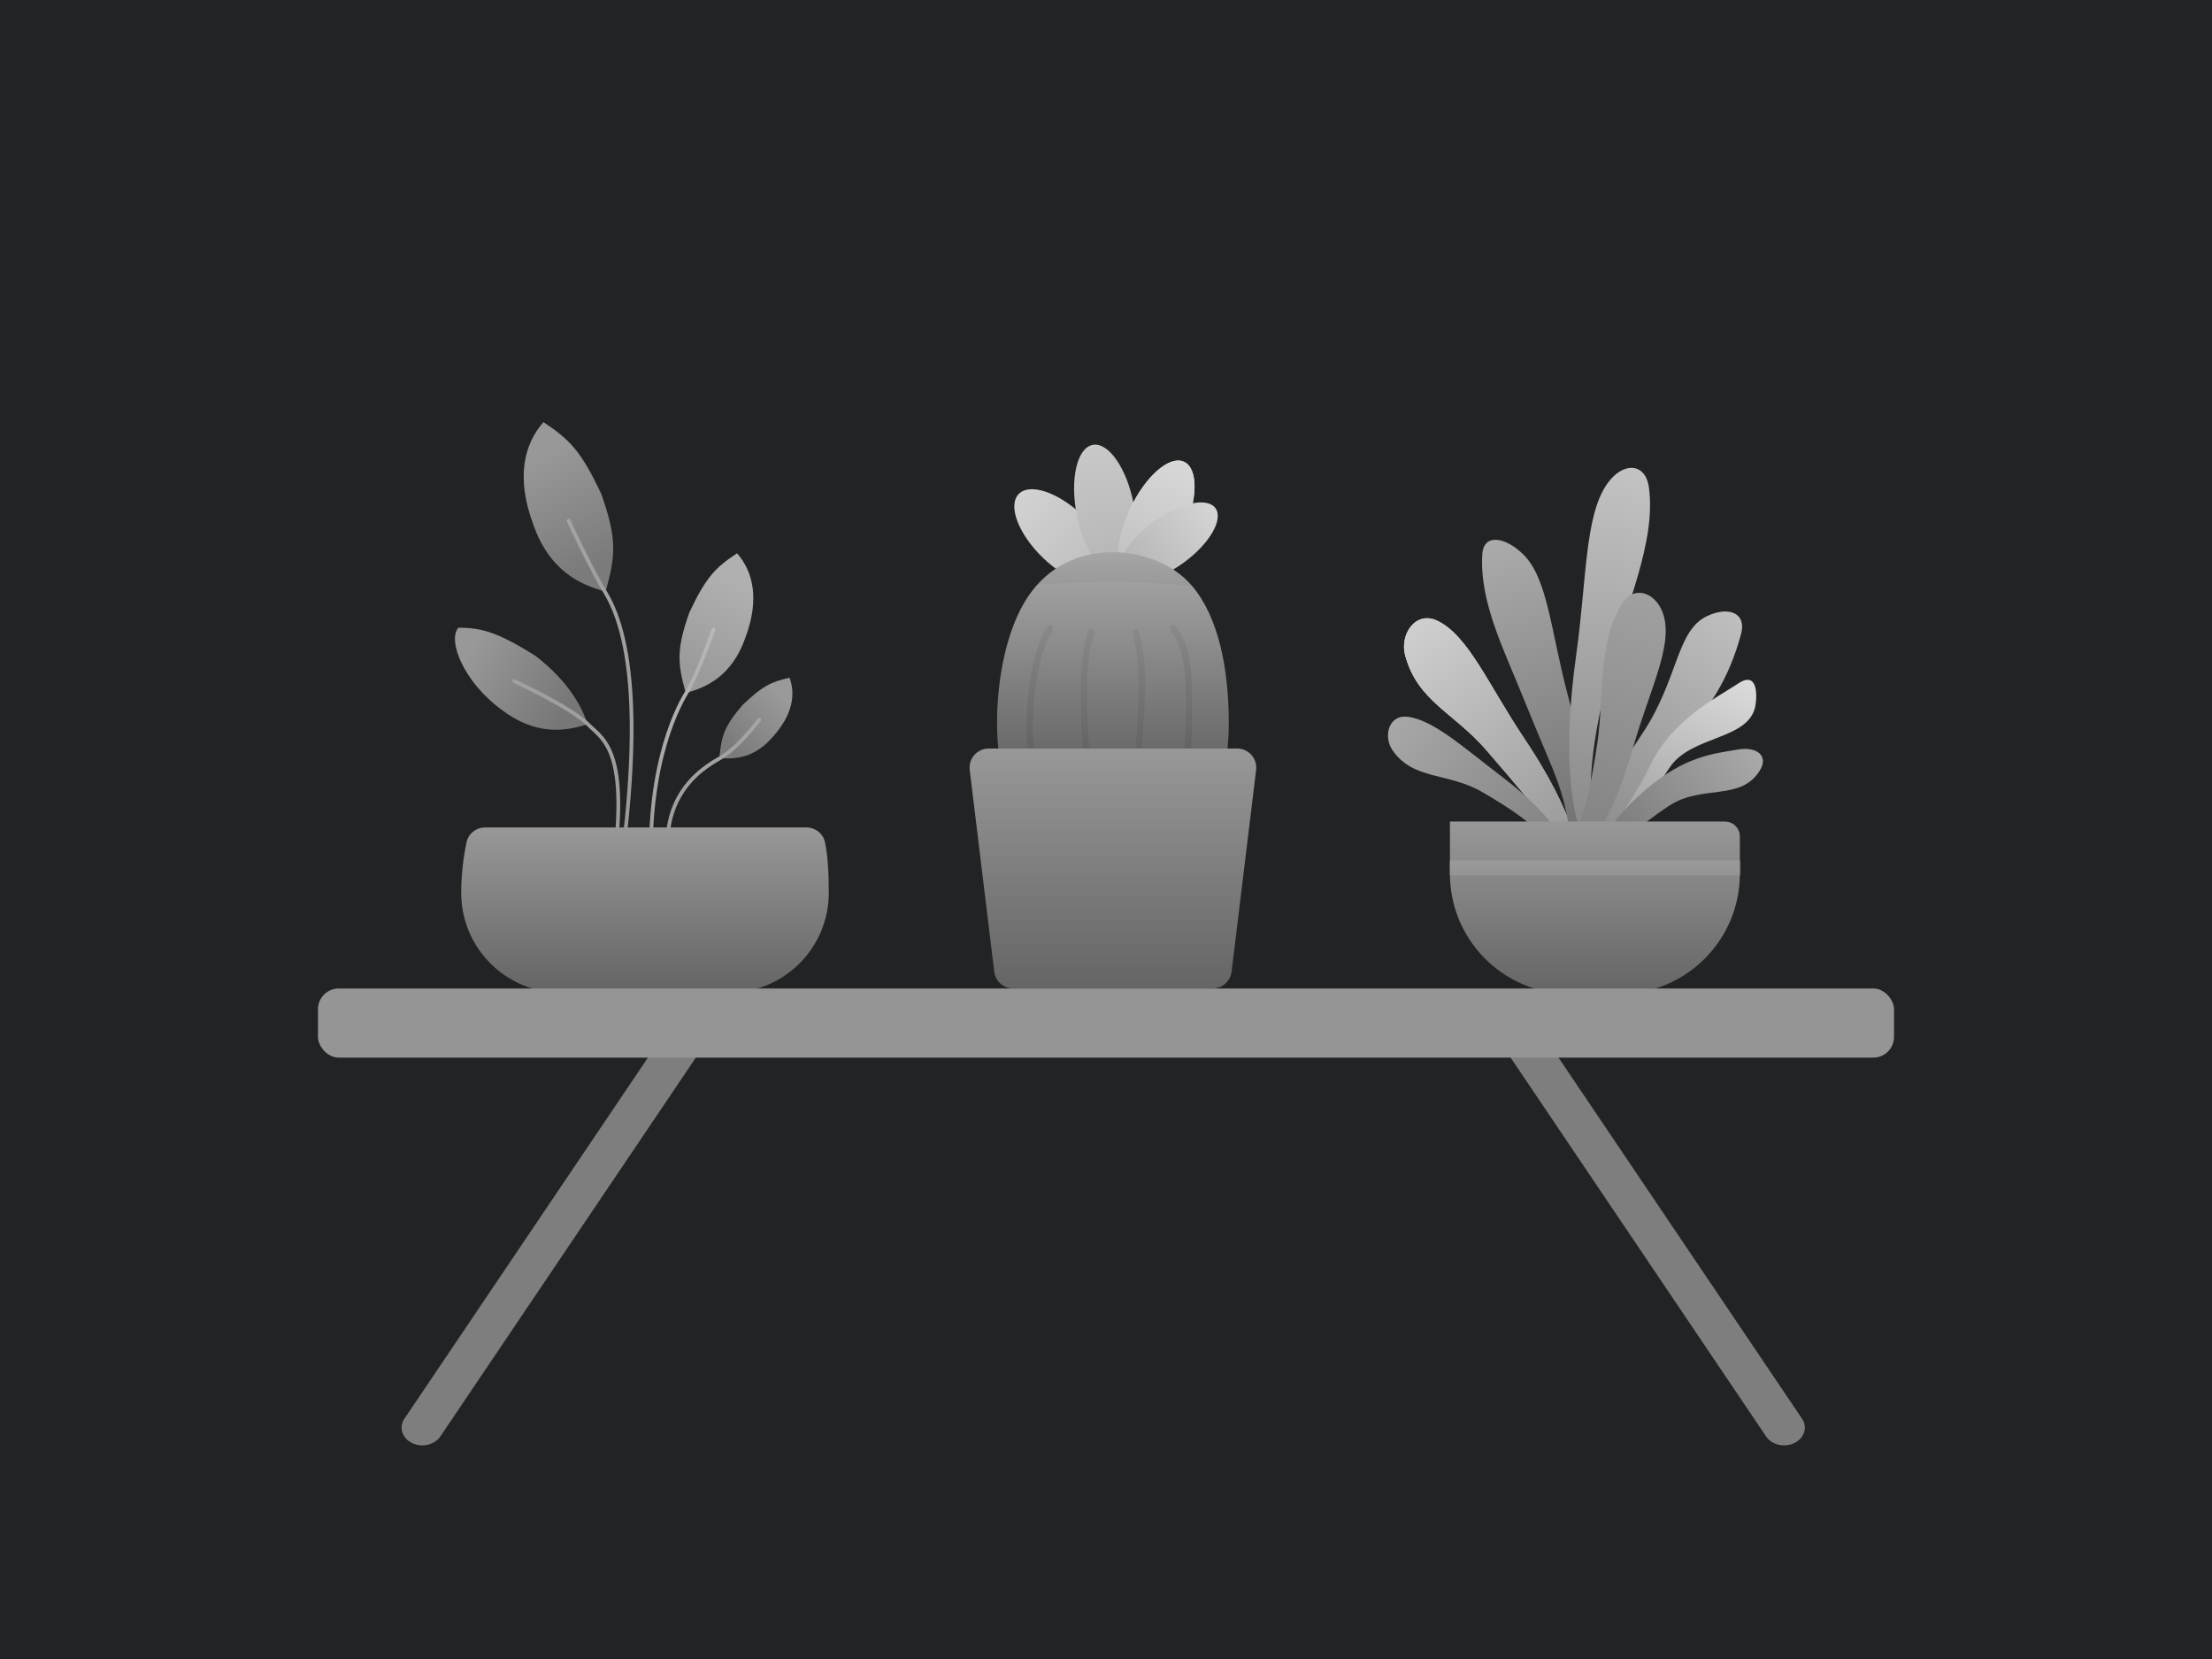 <svg height="1200" viewBox="0 0 1600 1200" width="1600" xmlns="http://www.w3.org/2000/svg" xmlns:xlink="http://www.w3.org/1999/xlink"><defs><path id="a" d="m0 0h1600v1200h-1600z"/><linearGradient id="b" x1="50%" x2="50%" y1="0%" y2="96.929%"><stop offset="0" stop-color="#d2d2d2"/><stop offset="1" stop-color="#bdbdbd"/></linearGradient><linearGradient id="c" x1="50%" x2="50%" y1="0%" y2="100%"><stop offset="0" stop-color="#c8c8c8"/><stop offset="1" stop-color="#b5b5b5"/></linearGradient><linearGradient id="d" x1="50%" x2="50%" y1="0%" y2="100%"><stop offset="0" stop-color="#d8d8d8"/><stop offset="1" stop-color="#bfbfbf"/></linearGradient><linearGradient id="e" x1="50%" x2="50%" y1="0%" y2="100%"><stop offset="0" stop-color="#d5d5d5"/><stop offset="1" stop-color="#b2b2b2"/></linearGradient><linearGradient id="f" x1="50%" x2="50%" y1="0%" y2="100%"><stop offset="0" stop-color="#a9a9a9"/><stop offset="1" stop-color="#3d3d3d"/></linearGradient><linearGradient id="g" x1="50%" x2="50%" y1="0%" y2="100%"><stop offset="0" stop-color="#8a8a8a"/><stop offset="1" stop-color="#666"/></linearGradient><linearGradient id="h" x1="50%" x2="50%" y1="0%" y2="100%"><stop offset="0" stop-color="#888"/><stop offset="1" stop-color="#454545"/></linearGradient><linearGradient id="i" x1="50%" x2="50%" y1="0%" y2="100%"><stop offset="0" stop-color="#888"/><stop offset="1" stop-color="#5b5b5b"/></linearGradient><linearGradient id="j" x1="50%" x2="50%" y1="0%" y2="100%"><stop offset="0" stop-color="#989898"/><stop offset="1" stop-color="#656565"/></linearGradient><linearGradient id="k" x1="50%" x2="50%" y1="0%" y2="100%"><stop offset="0" stop-color="#d1d1d1"/><stop offset="1" stop-color="#8f8f8f"/></linearGradient><linearGradient id="l" x1="50%" x2="50%" y1="0%" y2="100%"><stop offset="0" stop-color="#c0c0c0"/><stop offset="1" stop-color="#838383"/></linearGradient><linearGradient id="m" x1="50%" x2="50%" y1="0%" y2="100%"><stop offset="0" stop-color="#dedede"/><stop offset="1" stop-color="#949494"/></linearGradient><linearGradient id="n" x1="50%" x2="50%" y1="0%" y2="100%"><stop offset="0" stop-color="#adadad"/><stop offset="1" stop-color="#6d6d6d"/></linearGradient><linearGradient id="o" x1="50%" x2="50%" y1="0%" y2="100%"><stop offset="0" stop-color="#c4c4c4"/><stop offset="1" stop-color="#878787"/></linearGradient><linearGradient id="p" x1="50%" x2="50%" y1="0%" y2="100%"><stop offset="0" stop-color="#a2a1a1"/><stop offset="1" stop-color="#7d7d7d"/></linearGradient><linearGradient id="q" x1="50%" x2="50%" y1="0%" y2="100%"><stop offset="0" stop-color="#a9a9a9"/><stop offset="1" stop-color="#7a7a7a"/></linearGradient><linearGradient id="r" x1="50%" x2="50%" y1="0%" y2="100%"><stop offset="0" stop-color="#ababab"/><stop offset="1" stop-color="#656565"/></linearGradient><path id="s" d="m209.717 11.193v26.965c0 48.014-38.923 86.938-86.938 86.938h-35.841c-48.014 0-86.938-38.923-86.938-86.938v-37.781h198.901c5.974 0 10.816 4.842 10.816 10.816z"/><linearGradient id="t" x1="50%" x2="50%" y1="0%" y2="96.487%"><stop offset="0" stop-color="#9a9a9a"/><stop offset="1" stop-color="#949494"/></linearGradient><linearGradient id="u" x1="11.143%" x2="88.857%" y1="31.32%" y2="68.68%"><stop offset="0" stop-color="#989898"/><stop offset="1" stop-color="#777"/></linearGradient><linearGradient id="v" x1="11.143%" x2="87.315%" y1="30.466%" y2="68.759%"><stop offset="0" stop-color="#989898"/><stop offset="1" stop-color="#7b7b7b"/></linearGradient><linearGradient id="w" x1="11.143%" x2="87.238%" y1="30.466%" y2="68.72%"><stop offset="0" stop-color="#b0b0b0"/><stop offset="1" stop-color="#9b9b9b"/></linearGradient><linearGradient id="x" x1="11.143%" x2="88.857%" y1="30.549%" y2="69.451%"><stop offset="0" stop-color="#9a9a9a"/><stop offset="1" stop-color="#7b7b7b"/></linearGradient><linearGradient id="y" x1="50%" x2="50%" y1="0%" y2="100%"><stop offset="0" stop-color="#a3a3a3"/><stop offset="1" stop-color="#979797"/></linearGradient><linearGradient id="z" x1="50%" x2="50%" y1="0%" y2="100%"><stop offset="0" stop-color="#a1a1a1"/><stop offset="1" stop-color="#979797"/></linearGradient><linearGradient id="A" x1="50%" x2="50%" y1="0%" y2="100%"><stop offset="0" stop-color="#b8b8b8"/><stop offset="1" stop-color="#979797"/></linearGradient><linearGradient id="B" x1="50%" x2="50%" y1="0%" y2="100%"><stop offset="0" stop-color="#a5a5a5"/><stop offset="1" stop-color="#979797"/></linearGradient><mask id="C" fill="#fff"><use fill="#fff" fill-rule="evenodd" xlink:href="#a"/></mask><mask id="D" fill="#fff"><use fill="#fff" fill-rule="evenodd" xlink:href="#s"/></mask></defs><g fill="none" fill-rule="evenodd"><use fill="#212324" xlink:href="#a"/><g mask="url(#C)"><g transform="translate(230 304)"><g fill="none" fill-rule="evenodd"><g transform="translate(470 9)"><ellipse cx="46.143" cy="69.006" fill="url(#b)" rx="20.993" ry="44.622" transform="matrix(.695 -.719 .719 .695 -12.755 60.564)"/><ellipse cx="77.571" cy="50.597" fill="url(#c)" rx="20.954" ry="47.334" transform="matrix(.982 -.191 .191 .982 13.559 20.413)"/><ellipse cx="114.238" cy="61.117" fill="#d8d8d8" rx="20.972" ry="47.295" transform="matrix(.906 .423 -.423 .906 58.821 -39.805)"/><ellipse cx="114.238" cy="61.117" fill="url(#d)" rx="20.972" ry="47.295" transform="matrix(.906 .423 -.423 .906 58.821 -39.805)"/><ellipse cx="122.095" cy="76.896" fill="url(#e)" rx="18.387" ry="41.956" transform="matrix(.588 .809 -.809 .588 135.643 -64.764)"/><path d="m105 333.623c46.287 0 83.81-55.339 83.81-123.604 0-39.1-7.315-76.507-26.531-99.156-14.333-16.894-37.504-24.448-57.279-24.448-23.642 0-46.681 9.674-61.918 32.897-14.594 22.243-21.892 57.31-21.892 90.707 0 68.265 37.523 123.604 83.81 123.604z" fill="url(#f)"/><path d="m162.279 110.863c-14.333-16.894-37.504-24.448-57.279-24.448-20.057 0-39.679 6.962-54.472 23.253 45.052-2.228 73.867-2.832 111.751 1.195z" fill="url(#g)" opacity=".1"/><path d="m59.392 141.586c-10.026 15.854-14.589 46.87-14.589 70.674 0 48.656 25.778 88.099 57.577 88.099 31.799 0 57.577-39.443 57.577-88.099 0-27.868 1.815-54.53-11.386-70.674" stroke="url(#h)" stroke-linecap="round" stroke-width="4.606"/><path d="m89.512 144.273c-3.649 8.654-5.464 25.584-5.464 38.578 0 12.985-.019 40.118 3.626 63.417m33.811 2.337c2.941-21.044 4.469-54.238 4.469-65.754 0-15.212 0-18.981-4.469-38.578" stroke="url(#i)" stroke-linecap="round" stroke-width="4.606"/><path d="m15.139 228.429h179.723c7.631 0 13.818 6.187 13.818 13.818 0 .557-.034 1.114-.101 1.667l-17.734 145.935c-.843 6.936-6.73 12.151-13.717 12.151h-144.255c-6.987 0-12.874-5.215-13.717-12.151l-17.734-145.935c-.921-7.576 4.474-14.463 12.05-15.384.553-.067 1.11-.101 1.667-.101z" fill="url(#j)"/></g><g transform="translate(766 31)"><path d="m83.89 327.106c13.889-19.524 26.786-53.067 27.035-117.287.182-47.028 8.049-84.535-4.577-105.928-8.823-14.948-28.24-7.09-33.327 7.912-11.084 32.689 6.098 53.398 10.475 90.248 8.154 68.644 8.154 68.644.394 125.055z" fill="#d8d8d8" transform="matrix(.829 -.559 .559 .829 -102.631 87.286)"/><path d="m83.89 327.106c13.889-19.524 26.786-53.067 27.035-117.287.182-47.028 8.049-84.535-4.577-105.928-8.823-14.948-28.24-7.09-33.327 7.912-11.084 32.689 6.098 53.398 10.475 90.248 8.154 68.644 8.154 68.644.394 125.055z" fill="url(#k)" transform="matrix(.829 -.559 .559 .829 -102.631 87.286)"/><path d="m196.275 315.117c-.416-28.555 7.854-51.512 8.103-115.732.182-47.028 21.351-75.186 8.724-96.579-8.823-14.948-22.609-17.995-27.696-2.993-11.084 32.689-10.935 56.41-6.558 93.26 8.154 68.644 1.943 77.853 17.427 122.043z" fill="url(#l)" transform="matrix(-.829 -.559 -.559 .829 472.839 144.561)"/><path d="m228.326 307.334c29.88-29.075 15.86-28.635 16.023-78.454.12-36.482-21.665-64.395-31.45-80.996-6.837-11.6-13.771-3.562-17.702 8.074-8.566 25.353 32.461 40.367 35.866 68.955 6.344 53.255 20.644 45.18-2.738 82.421z" fill="url(#m)" transform="matrix(-.899 -.438 -.438 .899 517.715 119.524)"/><path d="m111.139 289.583c13.826-19.54 26.637-53.128 26.771-117.48.098-47.125 7.883-84.694-4.756-106.154-8.831-14.995-23.567-22.692-28.616-7.668-11.003 32.736-2.667 70.939 1.766 107.873 8.259 68.8 12.479 66.917 4.835 123.429z" fill="url(#n)" transform="matrix(.966 -.259 .259 .966 -39.885 36.776)"/><path d="m153.886 279.308c13.806-23.003 26.587-62.56 26.674-138.378.064-55.522 7.818-99.775-4.832-125.075-8.839-17.678-25.368-19.655-30.405-1.96-10.975 38.555 5.048 88.462 9.508 131.982 8.306 81.07.42 78.57-.945 133.432z" fill="url(#o)" transform="matrix(-.99 -.139 -.139 .99 342.488 23.949)"/><path d="m159.86 309.518c13.747-18.037 26.42-49.088 26.288-108.68-.096-43.639 7.534-78.397-5.195-98.323-8.894-13.923-25.437-15.528-30.425-1.636-10.869 30.269 5.306 69.545 9.893 103.766 8.544 63.746.647 61.756-.56 104.873z" fill="url(#p)" transform="matrix(.961 .276 -.276 .961 61.723 -38.43)"/><path d="m74.31 329.781c10.696-14.952 23.736-40.017 23.934-89.193.145-36.011 3.098-65.354-6.621-81.734-6.791-11.445-21.742-5.426-25.659 6.063-8.537 25.032 11.484 41.85 14.85 70.067 6.271 52.563-.523 51.601-6.503 94.797z" fill="url(#q)" transform="matrix(.602 -.799 .799 .602 -160.289 161.006)"/><path d="m191.192 344.561c13.427-13.888 33.762-45.137 33.967-94.792.15-36.362-11.055-52.83-20.859-69.369-6.851-11.556-17.559-13.909-21.513-2.308-8.615 25.277 19.148 38.311 22.542 66.802 6.321 53.074-6.989 77.806-14.138 99.667z" fill="url(#r)" transform="matrix(-.643 -.766 -.766 .643 531.001 247.61)"/><g transform="translate(52.774 258.859)"><use fill="url(#j)" xlink:href="#s"/><path d="m-5.377 28.535h225.849v10.845h-225.849z" fill="url(#t)" mask="url(#D)"/></g></g><g transform="translate(99)"><g transform="translate(.077)"><path d="m33.155 208.94c24.921 19.28 46.572 16.204 62.659 10.912-3.017-10.453-12.622-30.448-37.953-49.728-26.54-16.473-38.024-20.092-55.418-20.092-8.12 9.615 4.475 39.628 30.712 58.908z" fill="url(#u)"/><path d="m67.345 89.043c27.874 21.603 52.141 18.091 70.18 12.104-7.809-24.549-12.797-35.888-41.13-57.49-29.696-18.445-41.095-20.475-63.312-20.734-3.096 20.646 4.913 44.52 34.262 66.12z" fill="url(#v)" transform="matrix(.839 .545 -.545 .839 48.739 -35.915)"/><path d="m172.197 168.415c22.978 17.808 42.982 14.913 57.852 9.978-6.437-20.236-10.549-29.584-33.905-47.391-24.479-15.205-33.876-16.878-52.19-17.092-2.552 17.019 4.05 36.7 28.244 54.505z" fill="url(#w)" transform="matrix(-.839 .545 .545 .839 262.739 -77.827)"/><path d="m206.635 231.053c16.476 12.745 30.802 10.695 41.45 7.181-4.629-14.465-7.583-21.148-24.33-33.893-17.549-10.886-24.282-12.09-37.401-12.259-1.813 12.158 2.934 26.227 20.281 38.971z" fill="url(#x)" transform="matrix(-.978 .208 .208 .978 384.324 -40.394)"/><g stroke-linecap="round" stroke-width="2.7"><path d="m82.265 72.623c1.339 3.534 17.584 37.344 26.334 51.615 22.411 36.551 25.209 110.429 8.395 221.634" stroke="url(#y)"/><path d="m42.812 188.589c28.166 13.511 45.99 23.983 53.472 31.418 11.223 11.151 32.658 19.321 15.438 121.737" stroke="url(#z)"/><path d="m187.008 151.318c-7.972 22.291-14.532 37.638-19.681 46.041-7.723 12.604-31.245 59.616-24.421 144.309" stroke="url(#A)"/><path d="m220.113 216.639c-10.779 13.848-20.301 23.132-28.566 27.852-12.398 7.079-52.36 30.19-32.379 96.312" stroke="url(#B)"/></g></g><path d="m21.672 294.548h232.86c6.373-0 11.879 4.457 13.205 10.691 1.832 8.612 2.748 20.786 2.748 36.523 0 39.911-32.354 72.265-72.265 72.265h-121.434c-39.859-0-72.171-32.312-72.171-72.171 0-12.202 1.282-24.398 3.846-36.587 1.314-6.248 6.826-10.721 13.211-10.721z" fill="url(#j)"/></g></g><path d="m888.481 447.911 185 274.313c4.142 6.142 1.684 13.995-5.49 17.541s-16.348 1.442-20.49-4.7l-185-274.313c-4.142-6.142-1.684-13.995 5.49-17.541s16.348-1.442 20.49 4.7z" fill="#959595" fill-rule="nonzero" opacity=".8"/><path d="m247.5 447.911c4.142-6.142 13.316-8.246 20.49-4.7s9.633 11.4 5.49 17.541l-185 274.313c-4.142 6.142-13.316 8.246-20.49 4.7-7.174-3.546-9.633-11.4-5.49-17.541z" fill="#959595" fill-rule="nonzero" opacity=".8"/><rect fill="#959595" fill-rule="nonzero" height="50" rx="15" width="1140" y="411"/></g></g></g></svg>